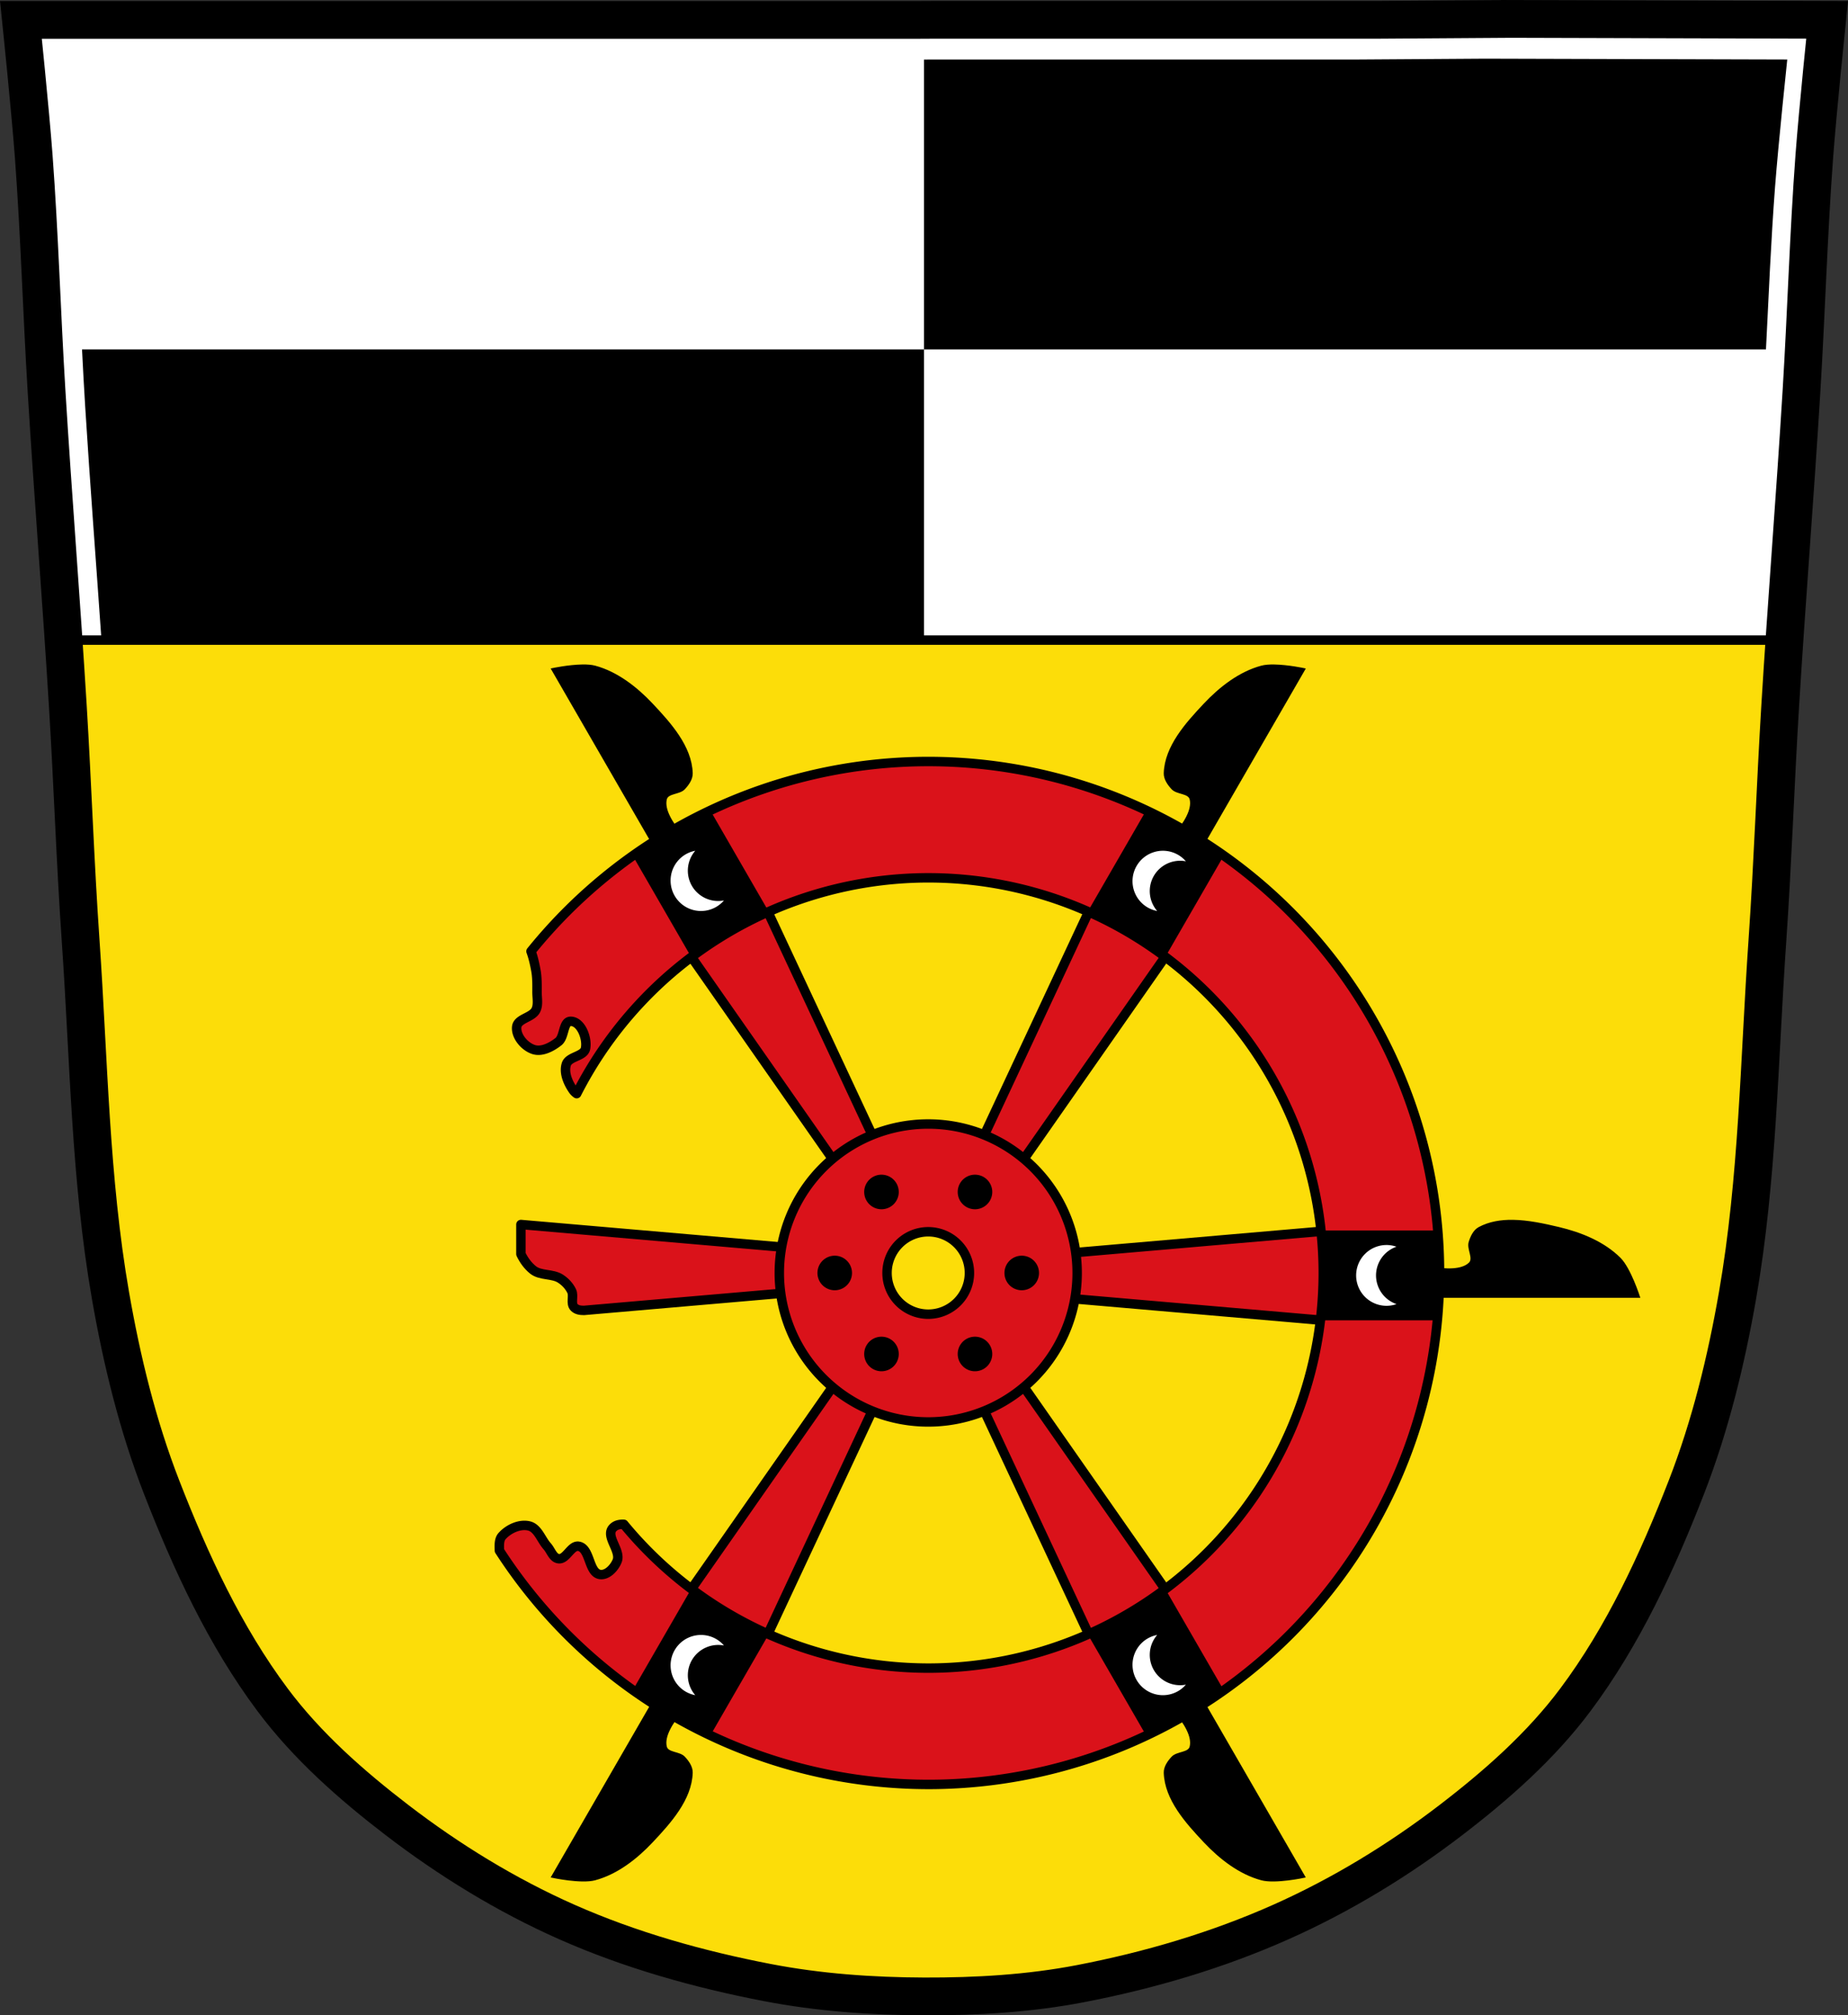 <svg xmlns="http://www.w3.org/2000/svg" width="979.3" height="1067.61" viewBox="0 0 979.297 1067.606"><rect x="0" y="0" width="979.297" height="1067.606" fill="#333333" stroke="none"/><path d="m799.48 10.01-70.799.479h-235.05l-7.959.043H11.092s4.994 48.18 6.783 72.32c3.067 41.38 4.257 82.87 6.785 124.29 2.686 44 6.05 87.975 9.02 131.96h911.94c2.975-44.01 6.337-87.979 9.03-132.01 2.529-41.41 3.716-82.909 6.783-124.29 1.79-24.14 6.785-72.32 6.785-72.32l-168.73-.479" fill="#fff"/><g stroke="#000"><path d="M33.68 339.11a5428.342 5428.342 0 0 1 2.287 35.3c2.529 41.41 3.911 82.9 6.785 124.29 4.346 62.59 5.02 125.75 15.785 187.56 6.02 34.562 14.419 68.979 27.14 101.67 15.355 39.473 33.474 78.72 58.84 112.63 18.288 24.456 41.648 45.04 65.883 63.62 27.747 21.272 57.961 39.816 89.93 53.969 33.818 14.97 69.917 25.08 106.24 32.09 27.334 5.278 55.35 7.255 83.19 7.35 27.662.094 55.55-1.52 82.71-6.74 36.46-7.01 72.54-17.626 106.46-32.746 31.934-14.235 62.23-32.697 89.98-53.969 24.24-18.58 47.596-39.17 65.885-63.62 25.365-33.919 43.483-73.16 58.838-112.63 12.718-32.695 21.12-67.15 27.14-101.72 10.762-61.814 11.44-124.97 15.785-187.56 2.874-41.39 4.257-82.87 6.785-124.29.717-11.742 1.488-23.48 2.281-35.22H33.684z" fill="#fcdd09" stroke-linejoin="round" stroke-linecap="round" stroke-width="5"/><g fill-rule="evenodd"><path d="M308.62 352.5c-7.397.107-16.03 1.973-16.03 1.973l56.51 97.87 22.336.135s-21.3-17.934-18.566-29.12c.883-3.614 7.121-2.868 9.666-5.582 2.085-2.224 4.151-5.15 4.053-8.197-.452-14.03-11.43-26.25-21.05-36.467-8.296-8.809-18.607-16.87-30.29-20-1.826-.489-4.155-.649-6.621-.613zm40.48 99.84h-1.766l2.08.557-.314-.547zm326.06-99.84c-2.466-.036-4.795.124-6.621.613-11.688 3.132-21.997 11.193-30.29 20-9.623 10.218-20.603 22.438-21.05 36.467-.098 3.047 1.97 5.973 4.055 8.197 2.545 2.714 8.783 1.968 9.666 5.582 2.733 11.181-18.568 29.12-18.568 29.12l22.338-.135 56.51-97.87s-8.63-1.866-16.03-1.973zm-40.479 99.84-.314.547 2.078-.557h-1.764zm167.01 194.35c-6.318-.085-12.439.893-17.854 3.791-2.688 1.439-4.189 4.692-5.072 7.609-1.078 3.561 2.688 8.59 0 11.162-8.317 7.958-34.498-1.521-34.498-1.521l11.285 19.277h113.01s-4.801-14.945-10.148-20.293c-8.556-8.556-20.692-13.454-32.469-16.234-7.684-1.814-16.13-3.682-24.25-3.791zm-46.14 40.32h-.633l1.523 1.521-.891-1.521zm-406.13 208.8-2.08.557h1.766l.314-.547zm-.314.547-56.51 97.87s15.341 3.317 22.646 1.359c11.688-3.132 21.999-11.193 30.29-20 9.623-10.218 20.601-22.438 21.05-36.467.098-3.047-1.968-5.973-4.053-8.197-2.545-2.714-8.783-1.968-9.666-5.582-2.733-11.181 18.566-29.12 18.566-29.12l-22.336.135zm285.27-.547.314.547h1.764l-2.078-.557zm.314.547-22.338-.135s21.302 17.934 18.568 29.12c-.883 3.614-7.121 2.868-9.666 5.582-2.085 2.224-4.153 5.15-4.055 8.197.452 14.03 11.432 26.25 21.05 36.467 8.296 8.809 18.605 16.87 30.29 20 7.305 1.957 22.648-1.359 22.648-1.359l-56.51-97.87z"/><path d="m403.65 476.06-20.387 11.77-1.141.66-20.387 11.77 84.29 120.63 10.172-4.701.617-.355 9.16-6.459-62.33-133.32zm176.49 0-62.32 133.32 9.16 6.459.615.355 10.172 4.701 84.29-120.63-20.387-11.77-1.143-.66-20.387-11.77zM276.05 648.67v15.68c1.547 3.243 3.687 6.208 6.418 8.383 3.978 3.168 10.266 1.87 14.539 4.627 2.49 1.607 4.678 3.93 5.947 6.607 1.241 2.618-.698 6.515 1.322 8.592 1.324 1.36 3.199 1.629 5.227 1.617l113.16-9.789 1.014-11.162v-.711l-1.014-11.16-146.62-12.684zm431.69 2.953-146.62 12.684-1.014 11.162v.711l1.014 11.16 146.62 12.684V651.624zm-261.71 76.18-84.29 120.63 20.387 11.77 1.141.66 20.387 11.77 62.33-133.32-9.16-6.459-.617-.355-10.172-4.701m91.73 0-10.172 4.701-.615.355-9.16 6.459 62.32 133.32 20.387-11.77 1.143-.66 20.387-11.77-84.29-120.63z" fill="#da121a" stroke-linejoin="round" stroke-width="5"/></g><path d="m799.48 10.03-70.798.478h-235.05l-7.958.043H11.094s4.995 48.18 6.784 72.32c3.067 41.38 4.256 82.87 6.784 124.29 3.405 55.766 7.902 111.49 11.307 167.25 2.529 41.41 3.91 82.9 6.784 124.29 4.346 62.59 5.02 125.75 15.786 187.56 6.02 34.562 14.418 68.979 27.14 101.67 15.355 39.473 33.473 78.71 58.839 112.63 18.288 24.456 41.648 45.04 65.884 63.62 27.747 21.272 57.962 39.816 89.93 53.968 33.818 14.97 69.917 25.08 106.24 32.09 27.334 5.278 55.35 7.255 83.19 7.349 27.662.094 55.55-1.52 82.71-6.741 36.46-7.01 72.54-17.626 106.46-32.746 31.934-14.235 62.23-32.696 89.98-53.968 24.24-18.58 47.595-39.17 65.884-63.62 25.365-33.919 43.484-73.16 58.839-112.63 12.718-32.695 21.12-67.16 27.14-101.72 10.762-61.814 11.44-124.97 15.786-187.56 2.874-41.39 4.256-82.87 6.784-124.29 3.405-55.766 7.902-111.44 11.307-167.21 2.529-41.41 3.717-82.909 6.784-124.29 1.79-24.14 6.784-72.32 6.784-72.32l-168.73-.478z" fill="none" stroke-width="20"/></g><path d="m785.82 31.1-67.68.449H493.45l-3.805.02v153.53h446.18c1.445-28.633 2.633-57.28 4.797-85.87 1.711-22.597 6.484-67.69 6.484-67.69l-161.29-.449m-296.17 154H43.466c.513 10.167 1.058 20.334 1.691 30.494 2.568 41.18 5.781 82.34 8.623 123.51h435.87v-154z"/><g stroke="#000" stroke-linejoin="round" stroke-linecap="round" stroke-width="5"><g fill="#da121a"><path d="M491.89 403.403A270.948 270.948 0 0 0 281.39 503.947c1.202 3.278 1.963 6.751 2.59 10.172.683 3.731.616 7.57.598 11.363-.016 3.197.807 6.699-.598 9.569-1.987 4.06-9.707 4.475-10.168 8.97-.508 4.959 4.224 10.445 8.97 11.964 4.385 1.402 9.538-1.347 13.159-4.188 3.309-2.596 2.374-10.875 6.578-10.766 5.44.142 8.818 9.01 7.775 14.354-.841 4.309-8.815 4.196-10.168 8.373-1.461 4.508.868 9.877 3.59 13.756.513.73 1.16 1.323 1.88 1.84A209.33 209.33 0 0 1 491.892 465.02a209.33 209.33 0 0 1 209.33 209.33 209.33 209.33 0 0 1-209.33 209.33 209.33 209.33 0 0 1-161.32-76.188c-2.348-.084-4.464.396-5.925 2.072-3.834 4.4 4.555 11.925 2.393 17.346-1.419 3.557-5.17 7.646-8.97 7.176-6.214-.769-5.213-13.792-11.364-14.95-4.133-.779-6.603 7.173-10.766 6.577-2.934-.42-3.999-4.374-5.98-6.578-3.21-3.57-4.91-9.612-9.57-10.766-4.96-1.228-10.97 1.554-14.354 5.383-1.637 1.852-1.482 4.822-1.389 7.678A270.948 270.948 0 0 0 491.891 945.3a270.948 270.948 0 0 0 270.947-270.95A270.948 270.948 0 0 0 491.89 403.403"/><path d="M491.89 595.434a78.917 78.917 0 0 0-78.915 78.916 78.917 78.917 0 0 0 78.916 78.918 78.917 78.917 0 0 0 78.916-78.918 78.917 78.917 0 0 0-78.916-78.916zm0 57.09a21.827 21.827 0 0 1 21.827 21.826 21.827 21.827 0 0 1-21.826 21.828 21.827 21.827 0 0 1-21.827-21.828 21.827 21.827 0 0 1 21.827-21.826z"/></g><path d="M442.342 667.697a6.654 6.654 0 0 0-6.655 6.654 6.654 6.654 0 0 0 6.655 6.654 6.654 6.654 0 0 0 6.654-6.654 6.654 6.654 0 0 0-6.654-6.654zm99.097 0a6.654 6.654 0 0 0-6.652 6.654 6.654 6.654 0 0 0 6.652 6.654 6.654 6.654 0 0 0 6.655-6.654 6.654 6.654 0 0 0-6.655-6.654zM472.879 628.113a6.654 6.654 0 0 0-9.09-2.436 6.654 6.654 0 0 0-2.436 9.09 6.654 6.654 0 0 0 9.09 2.436 6.654 6.654 0 0 0 2.436-9.09zm49.549 85.821a6.654 6.654 0 0 0-9.09-2.434 6.654 6.654 0 0 0-2.436 9.089 6.654 6.654 0 0 0 9.09 2.435 6.654 6.654 0 0 0 2.436-9.09zM510.902 628.113a6.654 6.654 0 0 1 9.09-2.436 6.654 6.654 0 0 1 2.436 9.09 6.654 6.654 0 0 1-9.09 2.436 6.654 6.654 0 0 1-2.436-9.09zm-49.549 85.821a6.654 6.654 0 0 1 9.09-2.434 6.654 6.654 0 0 1 2.436 9.089 6.654 6.654 0 0 1-9.09 2.435 6.654 6.654 0 0 1-2.436-9.09z"/></g><path d="M699.17 651.84c1.053 8.154 1.624 15.762 1.711 23.984a209.34 209.34 0 0 1-1.455 23.611h61.855a270.986 270.986 0 0 0 1.217-23.611c-.038-8.209-.448-15.812-1.23-23.984z"/><path d="M734.753 659.533a16.108 16.108 0 0 0-16.108 16.107 16.108 16.108 0 0 0 16.108 16.108 16.108 16.108 0 0 0 5.27-.908 16.108 16.108 0 0 1-10.835-15.2 16.108 16.108 0 0 1 10.836-15.2 16.108 16.108 0 0 0-5.271-.907" fill="#fff"/><path d="M407.74 865.11c-7.588-3.165-14.463-6.475-21.626-10.51a208.297 208.297 0 0 1-19.72-13.07l-30.928 53.57a270.137 270.137 0 0 0 19.84 12.859c7.128 4.072 13.918 7.518 21.386 10.926z"/><path d="M379.522 868.265a16.108 16.108 0 0 0-22.003 5.896 16.108 16.108 0 0 0 5.896 22.003 16.108 16.108 0 0 0 5.017 1.848 16.108 16.108 0 0 1-1.782-18.58 16.108 16.108 0 0 1 16.984-7.746 16.108 16.108 0 0 0-4.112-3.42" fill="#fff"/><path d="M576.04 483.59c7.588 3.165 14.463 6.475 21.626 10.51a208.297 208.297 0 0 1 19.72 13.07l30.928-53.57a270.137 270.137 0 0 0-19.84-12.859c-7.128-4.072-13.918-7.518-21.386-10.926z"/><path d="M624.308 452.847a16.108 16.108 0 0 0-22.003 5.896 16.108 16.108 0 0 0 5.896 22.003 16.108 16.108 0 0 0 5.017 1.848 16.108 16.108 0 0 1-1.783-18.58 16.108 16.108 0 0 1 16.985-7.746 16.108 16.108 0 0 0-4.112-3.42" fill="#fff"/><path d="M576.04 865.11c7.588-3.165 14.463-6.475 21.626-10.51a208.297 208.297 0 0 0 19.72-13.07l30.928 53.57a270.137 270.137 0 0 1-19.84 12.859c-7.128 4.072-13.918 7.518-21.386 10.926z"/><path d="M624.308 895.855a16.108 16.108 0 0 1-22.003-5.896 16.108 16.108 0 0 1 5.896-22.003 16.108 16.108 0 0 1 5.017-1.849 16.108 16.108 0 0 0-1.783 18.58 16.108 16.108 0 0 0 16.985 7.747 16.108 16.108 0 0 1-4.112 3.42" fill="#fff"/><path d="M407.74 483.59c-7.588 3.165-14.463 6.475-21.626 10.51a208.297 208.297 0 0 0-19.72 13.07l-30.928-53.57a270.137 270.137 0 0 1 19.84-12.859c7.128-4.072 13.918-7.518 21.386-10.926z"/><path d="M379.522 480.436a16.108 16.108 0 0 1-22.003-5.895 16.108 16.108 0 0 1 5.896-22.004 16.108 16.108 0 0 1 5.017-1.848 16.108 16.108 0 0 0-1.782 18.58 16.108 16.108 0 0 0 16.984 7.747 16.108 16.108 0 0 1-4.112 3.42" fill="#fff"/></svg>